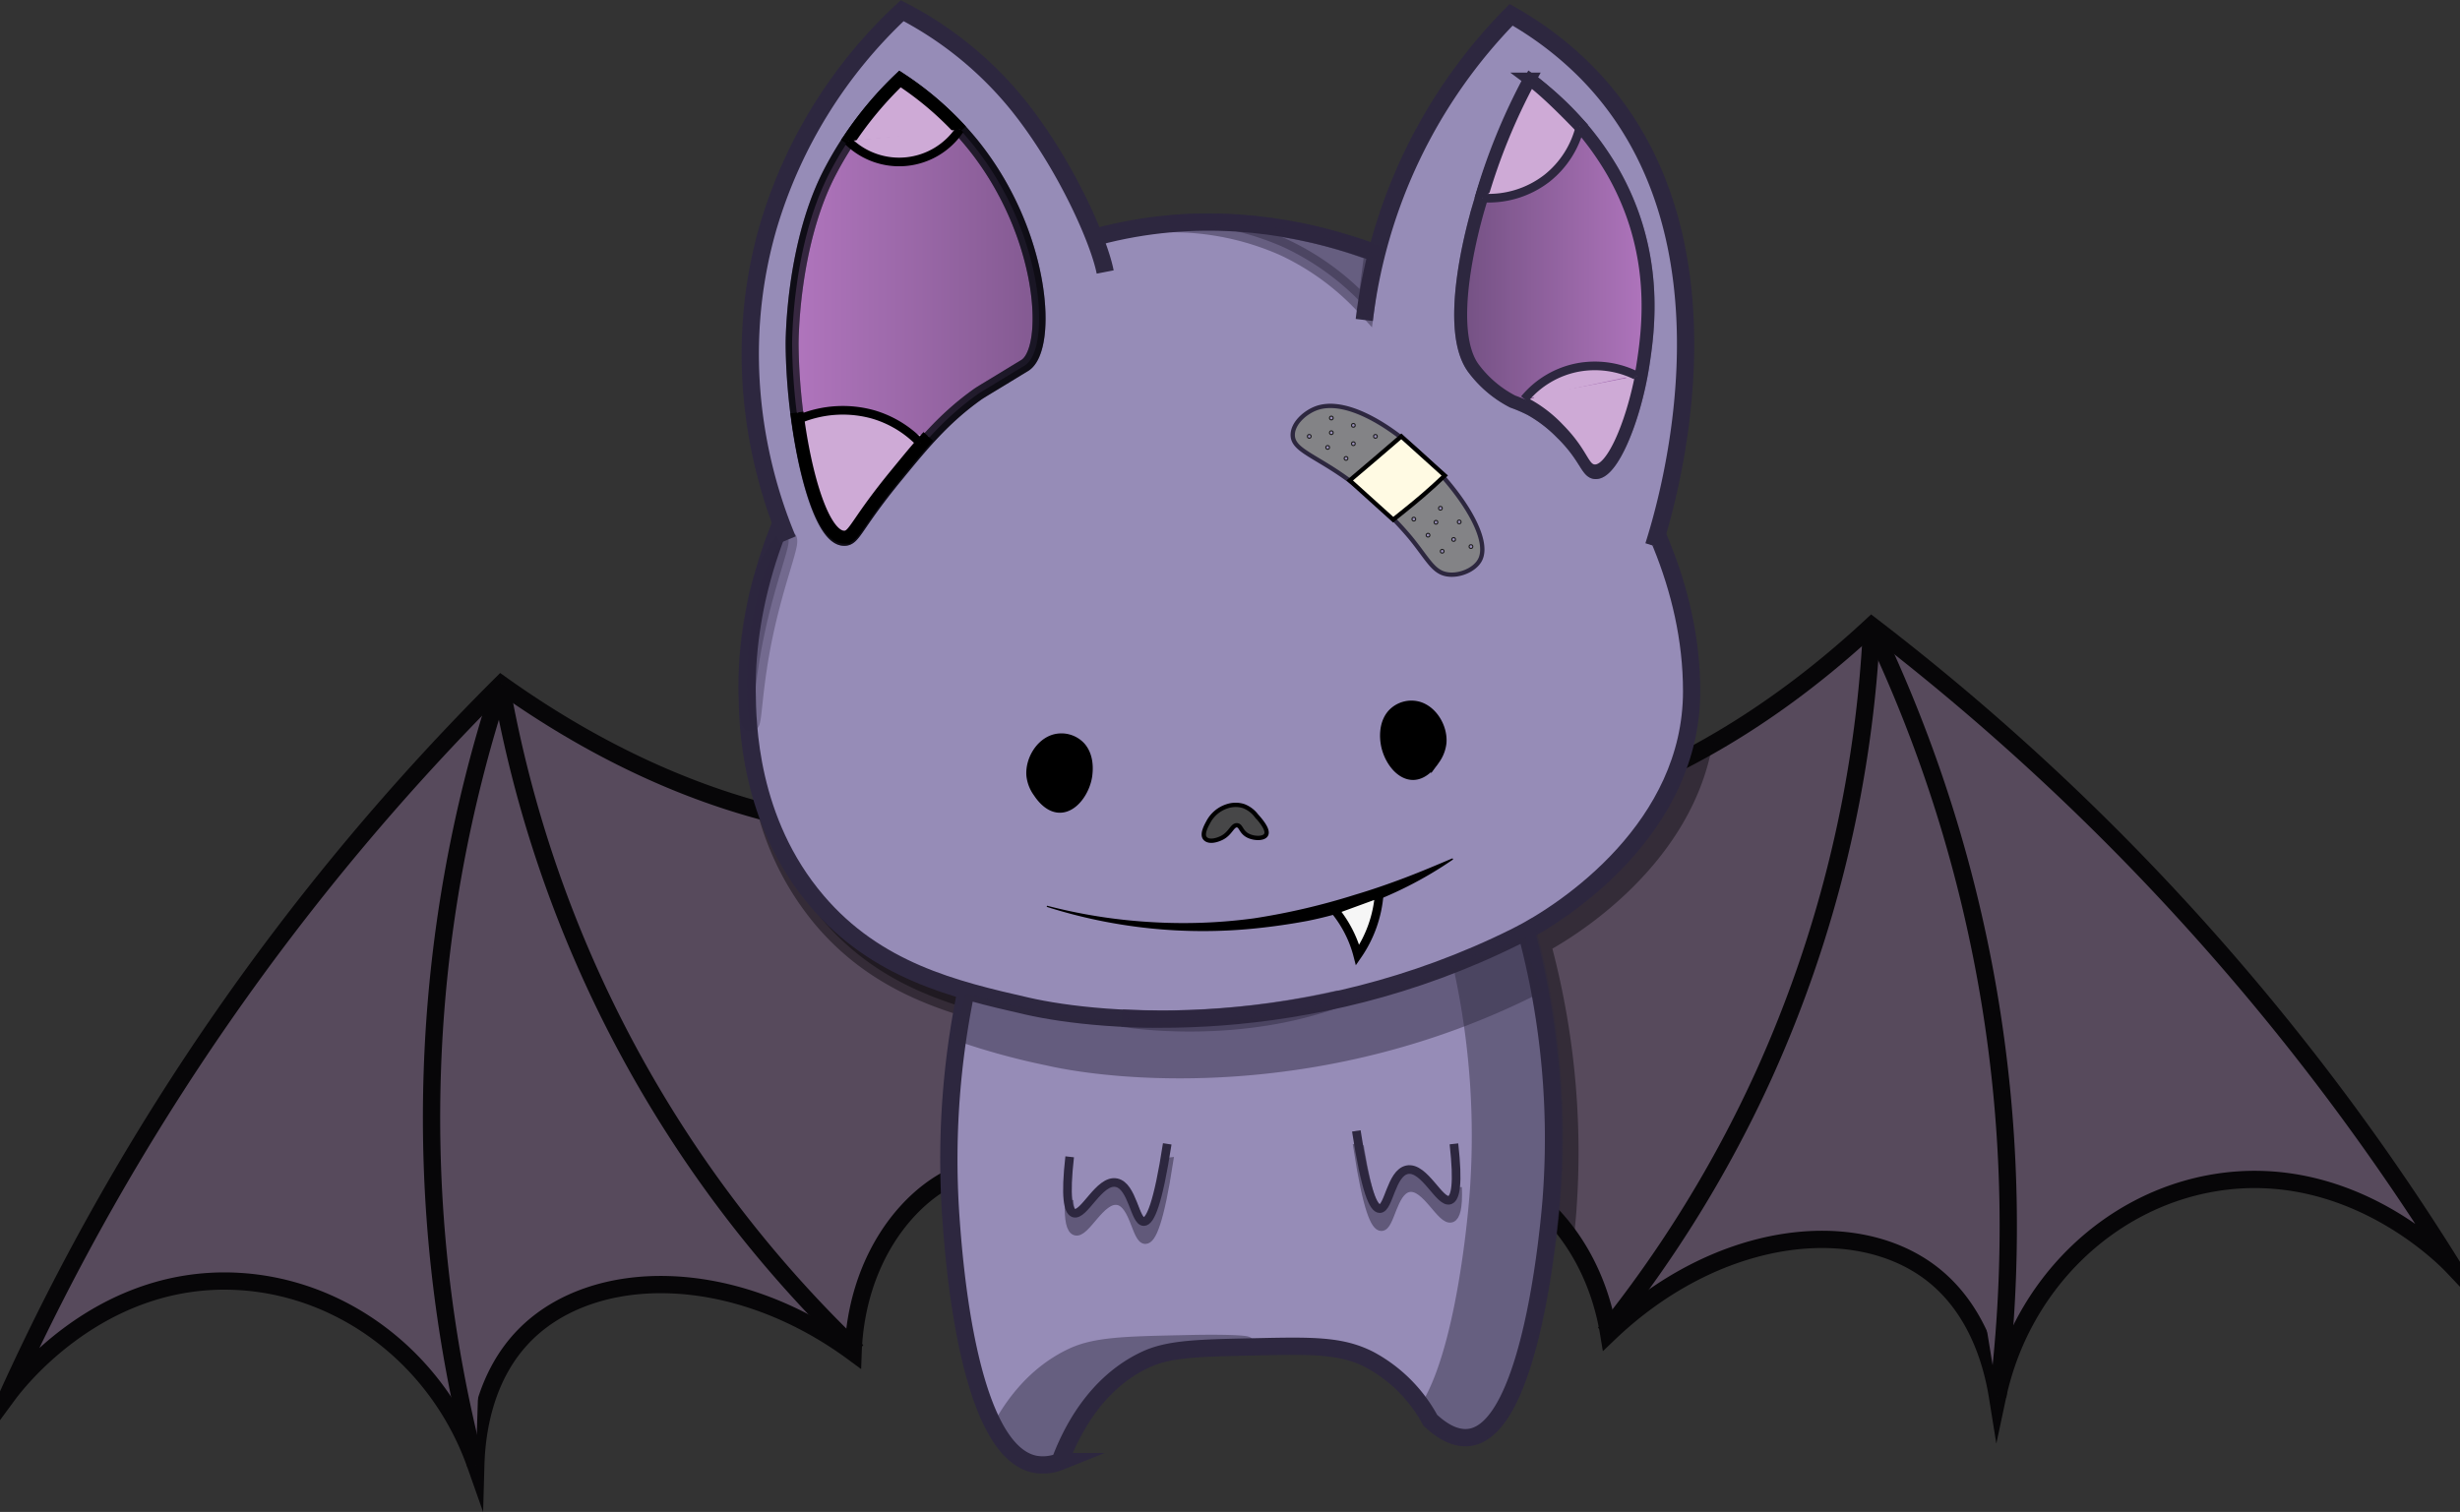 <svg xmlns="http://www.w3.org/2000/svg" xmlns:xlink="http://www.w3.org/1999/xlink" viewBox="0 0 569.63 350.19"><rect x="0" y="0" width="569.63" height="350.19" fill="#333333" stroke="none"/><defs><style>.cls-1{fill:#574a5c;}.cls-1,.cls-3,.cls-4{stroke:#070608;}.cls-1,.cls-10,.cls-12,.cls-13,.cls-14,.cls-15,.cls-16,.cls-17,.cls-18,.cls-19,.cls-22,.cls-24,.cls-25,.cls-26,.cls-27,.cls-28,.cls-29,.cls-3,.cls-30,.cls-4,.cls-5,.cls-6,.cls-7,.cls-8,.cls-9{stroke-miterlimit:10;}.cls-1,.cls-24,.cls-25,.cls-26,.cls-3,.cls-4,.cls-5{stroke-width:4px;}.cls-2,.cls-4{opacity:0.44;}.cls-3,.cls-4{fill:#070608;}.cls-18,.cls-5,.cls-6{fill:#968cb7;}.cls-10,.cls-12,.cls-13,.cls-14,.cls-16,.cls-17,.cls-22,.cls-24,.cls-25,.cls-26,.cls-28,.cls-5,.cls-6{stroke:#2d273f;}.cls-14,.cls-22,.cls-30,.cls-6,.cls-7,.cls-9{stroke-width:2px;}.cls-19,.cls-27,.cls-29,.cls-30,.cls-7,.cls-8,.cls-9{stroke:#000;}.cls-8{fill:#474748;}.cls-9{fill:#f6f6f6;}.cls-10,.cls-27{fill:#b075bd;}.cls-10,.cls-12,.cls-13,.cls-27,.cls-28,.cls-29{stroke-width:3px;}.cls-11{opacity:0.46;}.cls-12{fill:url(#linear-gradient);}.cls-13,.cls-14,.cls-15,.cls-16,.cls-29,.cls-30{fill:#ceaad6;}.cls-15{stroke:#ceaad6;}.cls-17{fill:#838386;}.cls-18{stroke:#1c1c1c;stroke-width:0.25px;}.cls-19{fill:#fffae3;}.cls-20,.cls-22,.cls-24,.cls-25,.cls-26{fill:#2d273f;}.cls-20{opacity:0.47;}.cls-21{opacity:0.51;}.cls-23,.cls-25{opacity:0.45;}.cls-26{opacity:0.33;}.cls-28{opacity:0.35;fill:url(#linear-gradient-2);}</style><linearGradient id="linear-gradient" x1="381.62" y1="64.01" x2="338.23" y2="64.01" gradientUnits="userSpaceOnUse"><stop offset="0" stop-color="#b075bd"/><stop offset="1" stop-color="#2d273f"/></linearGradient><linearGradient id="linear-gradient-2" x1="183.41" y1="71.6" x2="240.61" y2="71.6" xlink:href="#linear-gradient"/></defs><g id="Layer_2" data-name="Layer 2"><g id="VladTheBat"><g id="_2DColor" data-name="2DColor"><path class="cls-1" d="M490.84,195.59a559.31,559.31,0,0,0-57.45-50.67c-27.87,25.92-53.47,37.07-71.65,42.47-30.84,9.17-51.4,5.06-62,20.86-4.74,7.09-3,22.37,0,52.61,1.3,13.08,3.22,24.31,8.54,36.9a109,109,0,0,0,5.88,11.85h.23a11.76,11.76,0,0,1,1.21.07c-1.7-19.5,6.88-35.59,17.33-38.7,12.87-3.83,35,10.12,39.58,37.92,24.76-23.72,56.8-27.67,74.67-14,10.86,8.32,14.21,21.42,15.36,28.58C468,297.85,488,278.2,512.51,274c31.47-5.39,53.7,17.51,55.42,19.33A560.63,560.63,0,0,0,490.84,195.59Z"/><path class="cls-1" d="M462.6,323.49a321.64,321.64,0,0,0-29.21-178.57"/><path class="cls-1" d="M371.58,308.8A281.25,281.25,0,0,0,408.41,249a284,284,0,0,0,25-104.1"/><g class="cls-2"><path class="cls-3" d="M356.93,218l-4.29.27a84.59,84.59,0,0,1,1.93,9.81c.41,2.86.73,5.79,1,8.73a9,9,0,0,1,1.46,5.35c0,.38,0,.76,0,1.15a11.09,11.09,0,0,1,2.08,8.79c-.17,1-.41,2.12-.67,3.2a27.21,27.21,0,0,1,.31,5.18,35.25,35.25,0,0,1-.75,5.59c.2,3.44.16,7,.14,10.56,0,.23,0,.45,0,.67a9.44,9.44,0,0,1,.68,3,55,55,0,0,1,3.5,4.41c.1.1.19.22.29.32.19-1.9.31-3.31.37-4.05A184.56,184.56,0,0,0,356.93,218Z"/><path class="cls-3" d="M389.91,176.9a5.74,5.74,0,0,1-1.65.37c-4.1,11.12-12,20.76-20.85,28.48-4.61,4-9.73,8-15.3,10.7.43,1.41.81,2.84,1.13,4.28l1.69-.82c10.21-5.11,33.09-20.5,39-44.9A30.93,30.93,0,0,1,389.91,176.9Z"/></g><path class="cls-1" d="M256.7,204c-12.51-14.31-32.37-7.57-64.14-12.67-18.72-3-45.55-10.75-76.53-32.84A558.57,558.57,0,0,0,1.82,323.1c1.47-2,20.55-27.62,52.45-26.34,24.87,1,47.19,17.9,55.9,42.62.2-7.25,1.84-20.68,11.53-30.34,15.94-15.88,48.23-16.1,75.84,4.21,1-28.16,21.09-44.85,34.35-42.72,11.29,1.82,22.4,18.05,22.25,39a107.53,107.53,0,0,0,5.66-15.65c3.64-13.17,4.09-24.56,3.69-37.69C262.57,225.83,262.32,210.46,256.7,204Z"/><path class="cls-1" d="M110.17,339.38A321.36,321.36,0,0,1,116,158.53"/><path class="cls-1" d="M198.52,313A281.1,281.1,0,0,1,116,158.53"/><path class="cls-4" d="M221.06,273.55a40.24,40.24,0,0,1,5.48-3.07,257.32,257.32,0,0,1,3.39-36.5c-.17-1.34-.33-2.67-.48-4-7.27-1.14-13.09-4.33-19.3-9.26A25.33,25.33,0,0,1,198.83,214a24.64,24.64,0,0,1-5.57-9.37,28.5,28.5,0,0,1-5.91-11.3,71.71,71.71,0,0,1-9.54-3.93,65,65,0,0,0,12.72,23.73c10,11.7,22.16,17.19,34.56,20.79A194.22,194.22,0,0,0,221.06,273.55Z"/><path class="cls-5" d="M353.18,214.94a184.78,184.78,0,0,1,6,63c-.47,5.77-4.6,53.26-19,55-3.52.42-6.74-1.88-9-4a34.54,34.54,0,0,0-14-14c-6.49-3.35-13.08-3.28-26-3-13.72.28-20.58.43-26,3-11.76,5.55-17.34,17.1-19.75,23.6a10.61,10.61,0,0,1-5.68.62c-15.68-2.93-18.88-47.61-19.57-57.22a193,193,0,0,1,5-59Z"/><path class="cls-6" d="M247.69,267.94c-1.06,9.37-.34,12.5.9,13,2.35.93,5.93-7.84,9.94-7,3.71.76,4.25,9,6.33,9,1.45,0,3.28-4,5.42-18"/><path class="cls-6" d="M336.67,264.94c1.05,9.37.34,12.5-.91,13-2.35.93-5.93-7.84-9.94-7-3.71.76-4.24,9-6.33,9-1.45,0-3.28-4-5.42-18"/><path class="cls-5" d="M254,54.82c-50.1,13.36-81.47,62.91-81,105.3.08,7.3.34,30,16.2,48.6,13.73,16.11,31.69,20.46,48.6,24.3,17.41,4,64.8,8.1,113.41-16.2,11.77-5.88,40.5-25.41,40.5-56.7,0-48.6-44.51-86.34-48.6-89.1C337,67,299.7,42.62,254,54.82Z"/><path class="cls-7" d="M251.93,179.59c-.52,3.74-3.32,7.75-6.63,7.65-2.73-.08-4.61-2.91-5.07-3.6a8.35,8.35,0,0,1-1.56-4c-.29-3.55,2.06-7.57,5.46-8.55a6.21,6.21,0,0,1,6.24,1.8C252.52,175.37,252,178.88,251.93,179.59Z"/><path class="cls-7" d="M320.68,172c.52,3.74,3.32,7.75,6.63,7.65,2.72-.08,4.61-2.91,5.07-3.6a8.35,8.35,0,0,0,1.56-4c.29-3.55-2.06-7.57-5.46-8.55a6.2,6.2,0,0,0-6.24,1.8C320.09,167.77,320.58,171.28,320.68,172Z"/><path class="cls-8" d="M284.23,186.72a7.54,7.54,0,0,0-4.46,3.72c-.4.74-1.54,2.75-.75,3.71s2.52.56,3.72,0c2.21-1,2.56-3.1,3.72-3,.9.1.85,1.35,2.23,2.23s3.89,1,4.46,0c.72-1.18-1.49-3.63-2.23-4.46a6.69,6.69,0,0,0-3-2.23A6.17,6.17,0,0,0,284.23,186.72Z"/><path d="M242.45,209.78a123.34,123.34,0,0,0,23.88,3.78,122.34,122.34,0,0,0,24.05-.86,156.41,156.41,0,0,0,23.35-5.45c3.84-1.14,7.63-2.45,11.39-3.87s7.49-3,11.22-4.58l.14.26a90,90,0,0,1-21.81,11,92,92,0,0,1-11.86,3.23c-4,.75-8.09,1.34-12.15,1.75a119.37,119.37,0,0,1-48.29-5Z"/><path class="cls-9" d="M309,210.75a27.44,27.44,0,0,1,4.62,8.05q.45,1.24.75,2.4a28.62,28.62,0,0,0,5-14.24Z"/><path class="cls-5" d="M315.91,74.11a121.22,121.22,0,0,1,34-70.68,79.79,79.79,0,0,1,17,12.85c37.94,37.86,19.08,100.45,16,110.15"/><path class="cls-10" d="M341.41,85.58c-7.17-9-.13-33.78,1-37.64a155.9,155.9,0,0,1,12-29.37,69.68,69.68,0,0,1,19,21.11c10.79,18.83,8.31,36.54,7,45-2,12.71-7.23,25-11,24.78-2-.13-2.2-3.73-8-9.35a31.88,31.88,0,0,0-7-5.33A36.22,36.22,0,0,0,350.27,93,26.36,26.36,0,0,1,341.41,85.58Z"/><g class="cls-11"><path class="cls-12" d="M341.41,85.58c-7.17-9-.13-33.78,1-37.64a155.9,155.9,0,0,1,12-29.37,69.68,69.68,0,0,1,19,21.11c10.79,18.83,8.31,36.54,7,45-2,12.71-7.23,25-11,24.78-2-.13-2.2-3.73-8-9.35a31.88,31.88,0,0,0-7-5.33A36.22,36.22,0,0,0,350.27,93,26.36,26.36,0,0,1,341.41,85.58Z"/></g><path class="cls-13" d="M366.6,29.92c-4.72-4.9-8.87-9-12.36-11.6a139.83,139.83,0,0,0-11.36,27.93"/><path class="cls-14" d="M343.24,45.86a22.08,22.08,0,0,0,15-4.59,21.86,21.86,0,0,0,7.64-12"/><path class="cls-15" d="M376.56,87.75a1.91,1.91,0,0,1,.82.06"/><path class="cls-15" d="M356.67,91.88l-1.42.42"/><path class="cls-15" d="M356.31,91.82a21.22,21.22,0,0,0,2.86-.43c.58-.14,1.14-.32,1.72-.45.75-.16,1.51-.22,2.27-.32s1.58-.25,2.37-.4l10.52-2"/><path class="cls-16" d="M379.06,87.08c-2.22,11.25-6.6,21.19-9.83,21-1.91-.13-2.11-3.73-7.68-9.36a30.63,30.63,0,0,0-6.64-5.32,16.1,16.1,0,0,0-1.59-.81"/><path class="cls-14" d="M353,92.44a21.15,21.15,0,0,1,12.41-7.34,21.63,21.63,0,0,1,13.36,1.83"/><path class="cls-17" d="M304.45,94.69c-2.39,1-5.07,3.37-5.11,6-.07,4.29,7.47,5.16,17.87,14.46a75.84,75.84,0,0,1,9.36,9.36c4,4.89,5.28,8,8.51,8.51,2.78.48,6.46-1,7.66-3.4C347.44,120.21,317.92,89.06,304.45,94.69Z"/><circle class="cls-18" cx="303.17" cy="101.07" r="0.43"/><circle class="cls-18" cx="318.49" cy="101.07" r="0.43"/><circle class="cls-18" cx="307.43" cy="103.63" r="0.43"/><circle class="cls-18" cx="311.68" cy="106.18" r="0.43"/><circle class="cls-18" cx="308.28" cy="100.22" r="0.43"/><circle class="cls-18" cx="313.38" cy="102.77" r="0.43"/><circle class="cls-18" cx="308.28" cy="96.82" r="0.43"/><circle class="cls-18" cx="313.38" cy="98.52" r="0.43"/><circle class="cls-18" cx="327.38" cy="120.24" r="0.43"/><circle class="cls-18" cx="340.61" cy="126.6" r="0.43"/><circle class="cls-18" cx="330.67" cy="123.96" r="0.43"/><circle class="cls-18" cx="333.95" cy="127.68" r="0.43"/><circle class="cls-18" cx="332.51" cy="120.97" r="0.43"/><circle class="cls-18" cx="336.6" cy="124.95" r="0.43"/><circle class="cls-18" cx="333.54" cy="117.72" r="0.43"/><circle class="cls-18" cx="337.89" cy="120.89" r="0.43"/><path class="cls-19" d="M322.6,120.37c.06-.05,4.65-3.67,6.95-5.68,1.75-1.53,3.41-3,5-4.54l-10.07-9.08-5.95,5.11-6,5.1Z"/><path class="cls-20" d="M356.55,227.43c1.15,2.78-.17-.32-.46-1-.57-1.31-1.15-2.62-1.64-4a18.51,18.51,0,0,1-1.14-5.67l-1.51.79c-48.6,24.3-96,20.15-113.4,16.2-4.88-1.11-9.84-2.26-14.77-3.72a52.39,52.39,0,0,1-3.58,10.52,164.23,164.23,0,0,0,22.07,6.18c17.41,4,64.81,8.1,113.41-16.21.62-.31,1.3-.66,2-1.05A22.65,22.65,0,0,1,356.55,227.43Z"/><g class="cls-21"><path class="cls-22" d="M265.22,284.12c-2.08,0-2.62-8.24-6.32-9-4-.84-7.6,7.93-9.95,7-.71-.29-1.24-1.44-1.38-4.12-.19,4.88.45,6.74,1.38,7.12,2.35.93,5.93-7.84,9.95-7,3.7.76,4.24,9,6.32,9,1.46,0,3.28-4,5.43-18l-.49.06C268.22,280.72,266.57,284.12,265.22,284.12Z"/><path class="cls-22" d="M336.13,279.12c-2.35.93-5.93-7.84-9.95-7-3.7.76-4.24,9-6.32,9-1.35,0-3-3.4-4.94-14.94l-.49-.06c2.15,14,4,18,5.43,18,2.08,0,2.62-8.24,6.32-9,4-.84,7.6,7.93,9.95,7,.93-.38,1.57-2.24,1.38-7.12C337.37,277.68,336.84,278.83,336.13,279.12Z"/></g><g class="cls-23"><path class="cls-24" d="M274.29,311.24c-13.71.29-20.57.43-26,3-8.43,4-13.68,11.05-16.87,17.13,2.34,3.82,5.17,6.45,8.59,7.09a10.67,10.67,0,0,0,5.67-.61c3.48-8.32,9.28-18.63,20-23.12,11.24-4.74,23-2.86,23-3.14S283.74,311,274.29,311.24Z"/><path class="cls-24" d="M354,216.63c-1.36.75-2.76,1.41-4.18,2a40.87,40.87,0,0,1-11.14,5.9,182.34,182.34,0,0,1,3.57,52.69c-.38,4.65-3.14,36.44-11.75,49.48.33.53.63,1,.9,1.52,2.26,2.12,5.48,4.42,9,4,14.4-1.74,18.52-49.23,19-55A184.26,184.26,0,0,0,354,216.63Z"/></g><path class="cls-25" d="M317.94,58.52a109.24,109.24,0,0,0-47-6.72,63.79,63.79,0,0,1,26.33,5.48,60.13,60.13,0,0,1,19,14Z"/><path class="cls-25" d="M267.93,236c-2.78,0-5.45-.08-8-.2A71,71,0,0,0,267.93,236Z"/><path class="cls-25" d="M259.92,235.83s24.8,4.34,49.15-4.26A187.32,187.32,0,0,1,259.92,235.83Z"/><path class="cls-26" d="M182.4,124.78c1.28.56-3.48,10.92-6.25,26.51-1.68,9.47-1.78,16.14-2.36,16.12s-.87-6.52-.75-11.66a81.43,81.43,0,0,1,2-16.05c1-5.07,2.1-8.18,4.15-11.3C179.87,127.28,181.71,124.48,182.4,124.78Z"/><path class="cls-5" d="M255.91,63c-1.4-7.22-9.1-24.76-20-38.44a84.1,84.1,0,0,0-27-22.09,111.65,111.65,0,0,0-31,50c-10,34.53.57,63.21,4.5,72.54"/><path class="cls-27" d="M237.41,84.57c5.92-4,4.54-30.26-12-50.92a73.13,73.13,0,0,0-17-15.37,82.49,82.49,0,0,0-16,21.14h0s-.34.64-.64,1.24c-8.49,17-8.35,39.1-8.35,39.1.13,19.79,5.53,45,12,45.16a2,2,0,0,0,.78-.11c1.83-.62,2.78-4,11.22-14.31,6-7.31,11-13.53,19-19.21.62-.44,4.37-2.68,5.64-3.46C237.06,84.78,237.22,84.7,237.41,84.57Z"/><path class="cls-28" d="M237.41,84.57c5.92-4,4.54-30.26-12-50.92a73.13,73.13,0,0,0-17-15.37,82.49,82.49,0,0,0-16,21.14h0s-.34.64-.64,1.24c-8.49,17-8.35,39.1-8.35,39.1.13,19.79,5.53,45,12,45.16a2,2,0,0,0,.78-.11c1.83-.62,2.78-4,11.22-14.31,6-7.31,11-13.53,19-19.21.62-.44,4.37-2.68,5.64-3.46C237.06,84.78,237.22,84.7,237.41,84.57Z"/><path class="cls-29" d="M196.37,32.68l-.37.56"/><path class="cls-29" d="M222.54,30.31a73.71,73.71,0,0,0-14.15-12,83.78,83.78,0,0,0-12,14.4"/><path class="cls-30" d="M196.39,32.69A16.87,16.87,0,0,0,222.24,30"/><path class="cls-29" d="M184.54,95.54c1.93,15.1,6.11,28.77,10.87,28.88a2,2,0,0,0,.78-.11c1.83-.62,2.78-4,11.22-14.3,2.6-3.17,5-6.13,7.55-8.93"/><path class="cls-30" d="M185.21,97a26.14,26.14,0,0,1,17-1,24.79,24.79,0,0,1,11,6.73"/></g></g></g></svg>